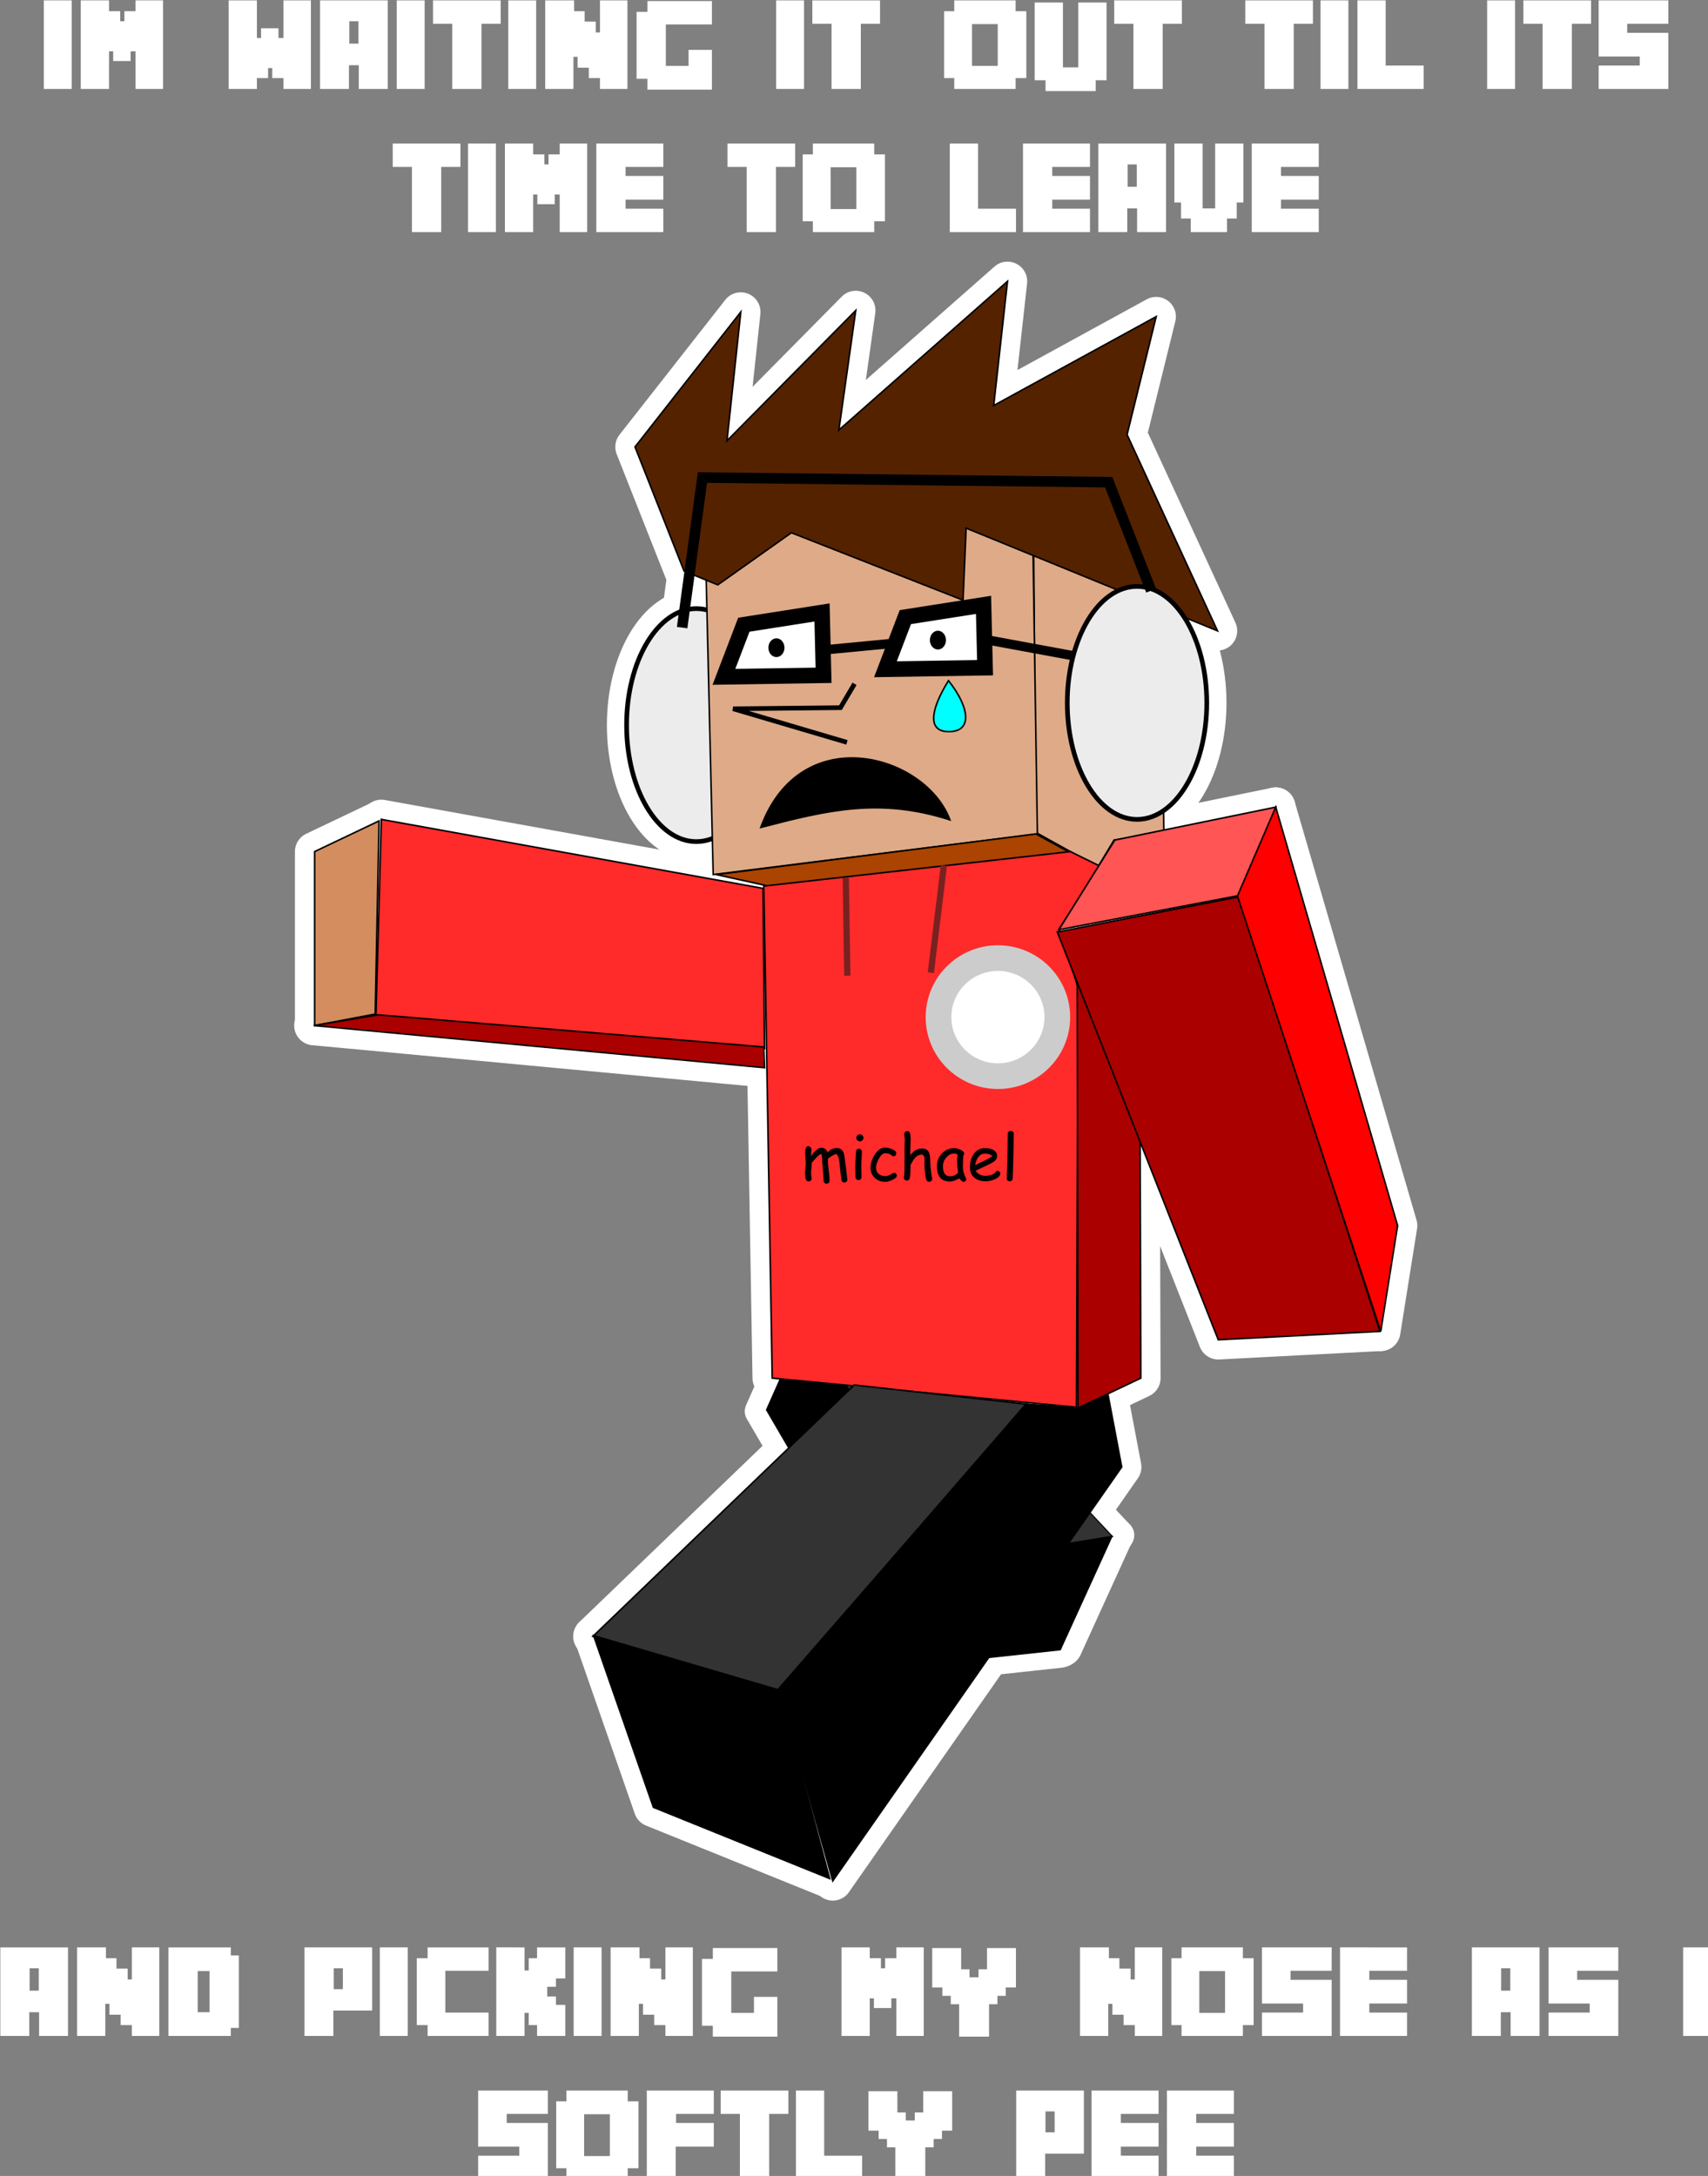 <?xml version="1.0" encoding="UTF-8" standalone="no"?>
<!-- Created with Inkscape (http://www.inkscape.org/) -->

<svg
   width="160.263mm"
   height="204.172mm"
   viewBox="0 0 160.263 204.172"
   version="1.1"
   id="svg5"
   xml:space="preserve"
   inkscape:version="1.2.2 (b0a8486541, 2022-12-01)"
   sodipodi:docname="dark.svg"
   xmlns:inkscape="http://www.inkscape.org/namespaces/inkscape"
   xmlns:sodipodi="http://sodipodi.sourceforge.net/DTD/sodipodi-0.dtd"
   xmlns="http://www.w3.org/2000/svg"
   xmlns:svg="http://www.w3.org/2000/svg"><rect x="0" y="0" width="160.263" height="204.172" fill="#808080" stroke="none"/><sodipodi:namedview
     id="namedview7"
     pagecolor="#ffffff"
     bordercolor="#666666"
     borderopacity="1.0"
     inkscape:showpageshadow="2"
     inkscape:pageopacity="0.0"
     inkscape:pagecheckerboard="0"
     inkscape:deskcolor="#d1d1d1"
     inkscape:document-units="mm"
     showgrid="false"
     inkscape:zoom="0.7180275"
     inkscape:cx="190.10414"
     inkscape:cy="391.34992"
     inkscape:window-width="1920"
     inkscape:window-height="990"
     inkscape:window-x="0"
     inkscape:window-y="0"
     inkscape:window-maximized="1"
     inkscape:current-layer="layer1" /><defs
     id="defs2"><rect
       x="72.421"
       y="771.558"
       width="614.183"
       height="188.015"
       id="rect400" /><rect
       x="61.279"
       y="82.17"
       width="662.927"
       height="227.011"
       id="rect236" /><rect
       x="347.631"
       y="505.69"
       width="150.181"
       height="90.108"
       id="rect9300" /></defs><g
     inkscape:label="Michael w/ a Creeper (Minecrafter font by MadPixel)"
     inkscape:groupmode="layer"
     id="layer1"
     transform="translate(-24.641,-22.704)"><g
       aria-label="IM WAITING IT OUT TIL ITS TIME TO LEAVE"
       transform="matrix(0.265,0,0,0.265,0.891,0)"
       id="text234"
       style="font-size:40px;line-height:1.25;font-family:'Comic Sans MS';-inkscape-font-specification:'Comic Sans MS';white-space:pre;shape-inside:url(#rect236);fill:#ffffff"
       inkscape:label="I'm waiting it out til it's time to leave"><path
         d="m 115.023,85.81 v 31.36 h -9.88 V 85.81 Z"
         style="font-family:Minecrafter;-inkscape-font-specification:Minecrafter;text-align:center;text-anchor:middle;fill:#ffffff"
         id="path2032" /><path
         d="m 128.223,85.81 v 3.84 h 3.96 v 3.56 h 1.48 v -3.56 h 3.96 v -3.84 h 9.72 v 31.36 h -9.72 v -13.32 h -1.76 v 3.44 h -6.16 v -3.44 h -1.48 v 13.32 h -10 V 85.81 Z"
         style="font-family:Minecrafter;-inkscape-font-specification:Minecrafter;text-align:center;text-anchor:middle;fill:#ffffff"
         id="path2034" /><path
         d="m 180.583,85.81 v 13.32 h 1.48 v -3.44 h 6.16 v 3.44 h 1.76 v -13.32 h 9.72 v 31.36 h -9.72 v -3.84 h -3.96 v -3.56 h -1.48 v 3.56 h -3.96 v 3.84 h -10 V 85.81 Z"
         style="font-family:Minecrafter;-inkscape-font-specification:Minecrafter;text-align:center;text-anchor:middle;fill:#ffffff"
         id="path2036" /><path
         d="m 226.903,85.81 v 31.36 h -10.24 v -8.4 h -3.48 v 8.4 h -10.24 V 85.81 Z m -13.6,15.32 h 3.24 v -7.92 h -3.24 z"
         style="font-family:Minecrafter;-inkscape-font-specification:Minecrafter;text-align:center;text-anchor:middle;fill:#ffffff"
         id="path2038" /><path
         d="m 239.983,85.81 v 31.36 h -9.88 V 85.81 Z"
         style="font-family:Minecrafter;-inkscape-font-specification:Minecrafter;text-align:center;text-anchor:middle;fill:#ffffff"
         id="path2040" /><path
         d="m 242.943,94.09 v -8.28 h 23.96 v 8.28 h -6.8 v 23.08 h -10.36 V 94.09 Z"
         style="font-family:Minecrafter;-inkscape-font-specification:Minecrafter;text-align:center;text-anchor:middle;fill:#ffffff"
         id="path2042" /><path
         d="m 279.463,85.81 v 31.36 h -9.88 V 85.81 Z"
         style="font-family:Minecrafter;-inkscape-font-specification:Minecrafter;text-align:center;text-anchor:middle;fill:#ffffff"
         id="path2044" /><path
         d="m 292.903,85.81 v 3.84 h 3.72 v 3.68 h 3.96 v 3.84 h 1.48 v -11.36 h 9.72 v 31.36 h -9.72 v -3.84 h -3.96 v -3.68 h -3.96 v -3.84 h -1.48 v 11.36 h -10 V 85.81 Z"
         style="font-family:Minecrafter;-inkscape-font-specification:Minecrafter;text-align:center;text-anchor:middle;fill:#ffffff"
         id="path2046" /><path
         d="M 315.023,113.57 V 89.89 h 3.84 v -3.84 h 22.84 v 8.28 h -16.32 v 14.68 h 8.04 v -5.68 h 8.28 v 14.08 h -22.84 v -3.84 z"
         style="font-family:Minecrafter;-inkscape-font-specification:Minecrafter;text-align:center;text-anchor:middle;fill:#ffffff"
         id="path2048" /><path
         d="m 374.303,85.81 v 31.36 h -9.88 V 85.81 Z"
         style="font-family:Minecrafter;-inkscape-font-specification:Minecrafter;text-align:center;text-anchor:middle;fill:#ffffff"
         id="path2050" /><path
         d="m 377.263,94.09 v -8.28 h 23.96 v 8.28 h -6.8 v 23.08 h -10.36 V 94.09 Z"
         style="font-family:Minecrafter;-inkscape-font-specification:Minecrafter;text-align:center;text-anchor:middle;fill:#ffffff"
         id="path2052" /><path
         d="M 423.903,113.33 V 89.65 h 3.6 v -3.84 h 21.72 v 3.84 h 3.8 v 23.68 h -3.8 v 3.84 h -21.72 v -3.84 z m 9.88,-4.32 h 9.12 V 94.21 h -9.12 z"
         style="font-family:Minecrafter;-inkscape-font-specification:Minecrafter;text-align:center;text-anchor:middle;fill:#ffffff"
         id="path2054" /><path
         d="M 455.983,114.09 V 86.57 h 10 v 22.96 h 5.44 V 86.57 h 10 v 27.52 h -3.84 v 3.84 h -17.76 v -3.84 z"
         style="font-family:Minecrafter;-inkscape-font-specification:Minecrafter;text-align:center;text-anchor:middle;fill:#ffffff"
         id="path2056" /><path
         d="m 484.143,94.09 v -8.28 h 23.96 v 8.28 h -6.8 v 23.08 h -10.36 V 94.09 Z"
         style="font-family:Minecrafter;-inkscape-font-specification:Minecrafter;text-align:center;text-anchor:middle;fill:#ffffff"
         id="path2058" /><path
         d="m 530.543,94.09 v -8.28 h 23.96 v 8.28 h -6.8 v 23.08 h -10.36 V 94.09 Z"
         style="font-family:Minecrafter;-inkscape-font-specification:Minecrafter;text-align:center;text-anchor:middle;fill:#ffffff"
         id="path2060" /><path
         d="m 567.063,85.81 v 31.36 h -9.88 V 85.81 Z"
         style="font-family:Minecrafter;-inkscape-font-specification:Minecrafter;text-align:center;text-anchor:middle;fill:#ffffff"
         id="path2062" /><path
         d="m 580.263,85.81 v 23.08 h 13.44 v 8.28 h -23.44 V 85.81 Z"
         style="font-family:Minecrafter;-inkscape-font-specification:Minecrafter;text-align:center;text-anchor:middle;fill:#ffffff"
         id="path2064" /><path
         d="m 626.063,85.81 v 31.36 h -9.88 V 85.81 Z"
         style="font-family:Minecrafter;-inkscape-font-specification:Minecrafter;text-align:center;text-anchor:middle;fill:#ffffff"
         id="path2066" /><path
         d="m 629.023,94.09 v -8.28 h 23.96 v 8.28 h -6.8 v 23.08 h -10.36 V 94.09 Z"
         style="font-family:Minecrafter;-inkscape-font-specification:Minecrafter;text-align:center;text-anchor:middle;fill:#ffffff"
         id="path2068" /><path
         d="m 670.223,108.89 v -3.2 h -14.56 V 85.81 h 24.68 v 8.28 h -14.56 v 3.2 h 14.56 v 19.88 h -24.68 v -8.28 z"
         style="font-family:Minecrafter;-inkscape-font-specification:Minecrafter;text-align:center;text-anchor:middle;fill:#ffffff"
         id="path2070" /><path
         d="m 228.683,144.774 v -8.28 h 23.96 v 8.28 h -6.8 v 23.08 h -10.36 v -23.08 z"
         style="font-family:Minecrafter;-inkscape-font-specification:Minecrafter;text-align:center;text-anchor:middle;fill:#ffffff"
         id="path2072" /><path
         d="m 265.203,136.494 v 31.36 h -9.88 v -31.36 z"
         style="font-family:Minecrafter;-inkscape-font-specification:Minecrafter;text-align:center;text-anchor:middle;fill:#ffffff"
         id="path2074" /><path
         d="m 278.403,136.494 v 3.84 h 3.96 v 3.56 h 1.48 v -3.56 h 3.96 v -3.84 h 9.72 v 31.36 h -9.72 v -13.32 h -1.76 v 3.44 h -6.16 v -3.44 h -1.48 v 13.32 h -10 v -31.36 z"
         style="font-family:Minecrafter;-inkscape-font-specification:Minecrafter;text-align:center;text-anchor:middle;fill:#ffffff"
         id="path2076" /><path
         d="m 324.483,136.494 v 8.28 h -13.36 v 3.2 h 13.36 v 8.4 h -13.36 v 3.2 h 13.36 v 8.28 h -23.72 v -31.36 z"
         style="font-family:Minecrafter;-inkscape-font-specification:Minecrafter;text-align:center;text-anchor:middle;fill:#ffffff"
         id="path2078" /><path
         d="m 347.203,144.774 v -8.28 h 23.96 v 8.28 h -6.8 v 23.08 h -10.36 v -23.08 z"
         style="font-family:Minecrafter;-inkscape-font-specification:Minecrafter;text-align:center;text-anchor:middle;fill:#ffffff"
         id="path2080" /><path
         d="m 373.843,164.014 v -23.68 h 3.6 v -3.84 h 21.72 v 3.84 h 3.8 v 23.68 h -3.8 v 3.84 h -21.72 v -3.84 z m 9.88,-4.32 h 9.12 v -14.8 h -9.12 z"
         style="font-family:Minecrafter;-inkscape-font-specification:Minecrafter;text-align:center;text-anchor:middle;fill:#ffffff"
         id="path2082" /><path
         d="m 435.923,136.494 v 23.08 h 13.44 v 8.28 h -23.44 v -31.36 z"
         style="font-family:Minecrafter;-inkscape-font-specification:Minecrafter;text-align:center;text-anchor:middle;fill:#ffffff"
         id="path2084" /><path
         d="m 475.563,136.494 v 8.28 h -13.36 v 3.2 h 13.36 v 8.4 h -13.36 v 3.2 h 13.36 v 8.28 h -23.72 v -31.36 z"
         style="font-family:Minecrafter;-inkscape-font-specification:Minecrafter;text-align:center;text-anchor:middle;fill:#ffffff"
         id="path2086" /><path
         d="m 502.483,136.494 v 31.36 h -10.24 v -8.4 h -3.48 v 8.4 h -10.24 v -31.36 z m -13.6,15.32 h 3.24 v -7.92 h -3.24 z"
         style="font-family:Minecrafter;-inkscape-font-specification:Minecrafter;text-align:center;text-anchor:middle;fill:#ffffff"
         id="path2088" /><path
         d="m 507.803,163.054 v -5.68 h -2.36 v -20.88 h 10 v 22.96 h 4.44 v -22.96 h 10 v 20.88 h -2.36 v 5.68 h -3.44 v 4.8 h -12.84 v -4.8 z"
         style="font-family:Minecrafter;-inkscape-font-specification:Minecrafter;text-align:center;text-anchor:middle;fill:#ffffff"
         id="path2090" /><path
         d="m 556.563,136.494 v 8.28 h -13.36 v 3.2 h 13.36 v 8.4 h -13.36 v 3.2 h 13.36 v 8.28 h -23.72 v -31.36 z"
         style="font-family:Minecrafter;-inkscape-font-specification:Minecrafter;text-align:center;text-anchor:middle;fill:#ffffff"
         id="path2092" /></g><g
       aria-label="AND PICKING MY NOSE AS I SOFTLY PEE"
       transform="matrix(0.265,0,0,0.265,4.392,0)"
       id="text398"
       style="font-size:40px;line-height:1.25;font-family:'Comic Sans MS';-inkscape-font-specification:'Comic Sans MS';white-space:pre;shape-inside:url(#rect400);fill:#ffffff"
       inkscape:label="And picking my nose as I softly pee"><path
         d="m 100.492,775.199 v 31.36 H 90.252 v -8.4 h -3.48 v 8.4 h -10.24 v -31.36 z m -13.6,15.32 h 3.24 v -7.92 h -3.24 z"
         style="font-family:Minecrafter;-inkscape-font-specification:Minecrafter;text-align:center;text-anchor:middle;fill:#ffffff"
         id="path1975" /><path
         d="m 113.932,775.199 v 3.84 h 3.72 v 3.68 h 3.96 v 3.84 h 1.48 v -11.36 h 9.72 v 31.36 h -9.72 v -3.84 h -3.96 v -3.68 h -3.96 v -3.84 h -1.48 v 11.36 h -10 v -31.36 z"
         style="font-family:Minecrafter;-inkscape-font-specification:Minecrafter;text-align:center;text-anchor:middle;fill:#ffffff"
         id="path1977" /><path
         d="m 158.132,775.199 v 2.84 h 2.84 v 25.68 h -2.84 v 2.84 h -22.08 v -31.36 z m -11.72,22.96 h 4.2 v -14.56 h -4.2 z"
         style="font-family:Minecrafter;-inkscape-font-specification:Minecrafter;text-align:center;text-anchor:middle;fill:#ffffff"
         id="path1979" /><path
         d="m 208.172,775.199 v 22.36 h -13.72 v 9 h -10.24 v -31.36 z m -13.6,14.8 h 3.24 v -7.4 h -3.24 z"
         style="font-family:Minecrafter;-inkscape-font-specification:Minecrafter;text-align:center;text-anchor:middle;fill:#ffffff"
         id="path1981" /><path
         d="m 220.772,775.199 v 31.36 h -9.88 v -31.36 z"
         style="font-family:Minecrafter;-inkscape-font-specification:Minecrafter;text-align:center;text-anchor:middle;fill:#ffffff"
         id="path1983" /><path
         d="m 223.972,802.719 v -23.68 h 3.84 v -3.84 h 21.6 v 8.28 h -15.32 v 14.8 h 15.32 v 8.28 h -21.6 v -3.84 z"
         style="font-family:Minecrafter;-inkscape-font-specification:Minecrafter;text-align:center;text-anchor:middle;fill:#ffffff"
         id="path1985" /><path
         d="m 262.132,775.199 v 8.16 h 1.48 v -4.32 h 2.96 v -3.84 h 10 v 11 h -3.32 v 2.96 h -3.08 v 3.44 h 3.08 v 2.96 h 3.32 v 11 h -10 v -3.84 h -2.96 v -4.32 h -1.48 v 8.16 h -10 v -31.36 z"
         style="font-family:Minecrafter;-inkscape-font-specification:Minecrafter;text-align:center;text-anchor:middle;fill:#ffffff"
         id="path1987" /><path
         d="m 289.412,775.199 v 31.36 h -9.88 v -31.36 z"
         style="font-family:Minecrafter;-inkscape-font-specification:Minecrafter;text-align:center;text-anchor:middle;fill:#ffffff"
         id="path1989" /><path
         d="m 302.852,775.199 v 3.84 h 3.72 v 3.68 h 3.96 v 3.84 h 1.48 v -11.36 h 9.72 v 31.36 h -9.72 v -3.84 h -3.96 v -3.68 h -3.96 v -3.84 h -1.48 v 11.36 h -10 v -31.36 z"
         style="font-family:Minecrafter;-inkscape-font-specification:Minecrafter;text-align:center;text-anchor:middle;fill:#ffffff"
         id="path1991" /><path
         d="m 324.972,802.959 v -23.68 h 3.84 v -3.84 h 22.84 v 8.28 h -16.32 v 14.68 h 8.04 v -5.68 h 8.28 v 14.08 h -22.84 v -3.84 z"
         style="font-family:Minecrafter;-inkscape-font-specification:Minecrafter;text-align:center;text-anchor:middle;fill:#ffffff"
         id="path1993" /><path
         d="m 384.372,775.199 v 3.84 h 3.96 v 3.56 h 1.48 v -3.56 h 3.96 v -3.84 h 9.72 v 31.36 h -9.72 v -13.32 h -1.76 v 3.44 h -6.16 v -3.44 h -1.48 v 13.32 h -10 v -31.36 z"
         style="font-family:Minecrafter;-inkscape-font-specification:Minecrafter;text-align:center;text-anchor:middle;fill:#ffffff"
         id="path1995" /><path
         d="m 413.052,795.319 v -2.96 h -2.96 v -2.96 h -3.6 v -13.96 h 10.24 v 7.52 h 2.96 v 2.84 h 3.2 v -2.84 h 3 v -7.52 h 10.24 v 13.96 h -3.6 v 2.96 h -2.96 v 2.96 h -2.96 v 11.48 h -10.6 v -11.48 z"
         style="font-family:Minecrafter;-inkscape-font-specification:Minecrafter;text-align:center;text-anchor:middle;fill:#ffffff"
         id="path1997" /><path
         d="m 469.052,775.199 v 3.84 h 3.72 v 3.68 h 3.96 v 3.84 h 1.48 v -11.36 h 9.72 v 31.36 h -9.72 v -3.84 h -3.96 v -3.68 h -3.96 v -3.84 h -1.48 v 11.36 h -10 v -31.36 z"
         style="font-family:Minecrafter;-inkscape-font-specification:Minecrafter;text-align:center;text-anchor:middle;fill:#ffffff"
         id="path1999" /><path
         d="m 491.172,802.719 v -23.68 h 3.6 v -3.84 h 21.72 v 3.84 h 3.8 v 23.68 h -3.8 v 3.84 h -21.72 v -3.84 z m 9.88,-4.32 h 9.12 v -14.8 h -9.12 z"
         style="font-family:Minecrafter;-inkscape-font-specification:Minecrafter;text-align:center;text-anchor:middle;fill:#ffffff"
         id="path2001" /><path
         d="m 537.812,798.279 v -3.2 h -14.56 v -19.88 h 24.68 v 8.28 h -14.56 v 3.2 h 14.56 v 19.88 h -24.68 v -8.28 z"
         style="font-family:Minecrafter;-inkscape-font-specification:Minecrafter;text-align:center;text-anchor:middle;fill:#ffffff"
         id="path2003" /><path
         d="m 574.612,775.199 v 8.28 h -13.36 v 3.2 h 13.36 v 8.4 h -13.36 v 3.2 h 13.36 v 8.28 h -23.72 v -31.36 z"
         style="font-family:Minecrafter;-inkscape-font-specification:Minecrafter;text-align:center;text-anchor:middle;fill:#ffffff"
         id="path2005" /><path
         d="m 621.532,775.199 v 31.36 h -10.24 v -8.4 h -3.48 v 8.4 h -10.24 v -31.36 z m -13.6,15.32 h 3.24 v -7.92 h -3.24 z"
         style="font-family:Minecrafter;-inkscape-font-specification:Minecrafter;text-align:center;text-anchor:middle;fill:#ffffff"
         id="path2007" /><path
         d="m 639.292,798.279 v -3.2 h -14.56 v -19.88 h 24.68 v 8.28 h -14.56 v 3.2 h 14.56 v 19.88 h -24.68 v -8.28 z"
         style="font-family:Minecrafter;-inkscape-font-specification:Minecrafter;text-align:center;text-anchor:middle;fill:#ffffff"
         id="path2009" /><path
         d="m 682.252,775.199 v 31.36 h -9.88 v -31.36 z"
         style="font-family:Minecrafter;-inkscape-font-specification:Minecrafter;text-align:center;text-anchor:middle;fill:#ffffff"
         id="path2011" /><path
         d="m 260.272,848.963 v -3.2 h -14.56 v -19.88 h 24.68 v 8.28 h -14.56 v 3.2 h 14.56 v 19.88 h -24.68 v -8.28 z"
         style="font-family:Minecrafter;-inkscape-font-specification:Minecrafter;text-align:center;text-anchor:middle;fill:#ffffff"
         id="path2013" /><path
         d="m 273.352,853.403 v -23.68 h 3.6 v -3.84 h 21.72 v 3.84 h 3.8 v 23.68 h -3.8 v 3.84 h -21.72 v -3.84 z m 9.88,-4.32 h 9.12 v -14.8 h -9.12 z"
         style="font-family:Minecrafter;-inkscape-font-specification:Minecrafter;text-align:center;text-anchor:middle;fill:#ffffff"
         id="path2015" /><path
         d="m 329.152,825.883 v 8.28 h -13.36 v 3.2 h 13.36 v 8.4 h -13.48 v 11.48 h -10.24 v -31.36 z"
         style="font-family:Minecrafter;-inkscape-font-specification:Minecrafter;text-align:center;text-anchor:middle;fill:#ffffff"
         id="path2017" /><path
         d="m 331.592,834.163 v -8.28 h 23.96 v 8.28 h -6.8 v 23.08 h -10.36 v -23.08 z"
         style="font-family:Minecrafter;-inkscape-font-specification:Minecrafter;text-align:center;text-anchor:middle;fill:#ffffff"
         id="path2019" /><path
         d="m 368.232,825.883 v 23.08 h 13.44 v 8.28 h -23.44 v -31.36 z"
         style="font-family:Minecrafter;-inkscape-font-specification:Minecrafter;text-align:center;text-anchor:middle;fill:#ffffff"
         id="path2021" /><path
         d="m 390.472,846.003 v -2.96 h -2.96 v -2.96 h -3.6 v -13.96 h 10.24 v 7.52 h 2.96 v 2.84 h 3.2 v -2.84 h 3 v -7.52 h 10.24 v 13.96 h -3.6 v 2.96 h -2.96 v 2.96 h -2.96 v 11.48 h -10.6 v -11.48 z"
         style="font-family:Minecrafter;-inkscape-font-specification:Minecrafter;text-align:center;text-anchor:middle;fill:#ffffff"
         id="path2023" /><path
         d="m 460.192,825.883 v 22.36 h -13.72 v 9 h -10.24 v -31.36 z m -13.6,14.8 h 3.24 v -7.4 h -3.24 z"
         style="font-family:Minecrafter;-inkscape-font-specification:Minecrafter;text-align:center;text-anchor:middle;fill:#ffffff"
         id="path2025" /><path
         d="m 486.632,825.883 v 8.28 h -13.36 v 3.2 h 13.36 v 8.4 h -13.36 v 3.2 h 13.36 v 8.28 h -23.72 v -31.36 z"
         style="font-family:Minecrafter;-inkscape-font-specification:Minecrafter;text-align:center;text-anchor:middle;fill:#ffffff"
         id="path2027" /><path
         d="m 513.312,825.883 v 8.28 h -13.36 v 3.2 h 13.36 v 8.4 h -13.36 v 3.2 h 13.36 v 8.28 h -23.72 v -31.36 z"
         style="font-family:Minecrafter;-inkscape-font-specification:Minecrafter;text-align:center;text-anchor:middle;fill:#ffffff"
         id="path2029" /></g><g
       id="layer4"
       inkscape:label="Outline"
       transform="matrix(0.552,0,0,0.552,48.987,54.425)"
       style="stroke:#ffffff;stroke-width:6.699;stroke-linejoin:round;stroke-dasharray:none;stroke-opacity:1"><g
         id="g5881"
         inkscape:label="Right Arm"
         style="stroke:#ffffff;stroke-width:6.699;stroke-linejoin:round;stroke-dasharray:none;stroke-opacity:1"><path
           style="fill:#ff2a2a;stroke:#ffffff;stroke-width:6.699;stroke-linecap:butt;stroke-linejoin:round;stroke-dasharray:none;stroke-opacity:1"
           d="m 85.594,93.541 0.261,27.228 -66.052,-5.602 0.912,-33.352 z"
           id="path5832" /><path
           style="fill:#d38d5f;stroke:#ffffff;stroke-width:6.699;stroke-linecap:butt;stroke-linejoin:round;stroke-dasharray:none;stroke-opacity:1"
           d="M 20.324,82.076 9.38,87.287 V 116.861 l 10.292,-1.954 z"
           id="path5834" /><path
           style="fill:#aa0000;stroke:#ffffff;stroke-width:6.699;stroke-linecap:butt;stroke-linejoin:round;stroke-dasharray:none;stroke-opacity:1"
           d="m 9.25,116.861 76.604,7.165 -0.13,-3.518 -65.531,-5.472 z"
           id="path5836" /></g><g
         id="g5876"
         inkscape:label="Head"
         style="stroke:#ffffff;stroke-width:6.699;stroke-linejoin:round;stroke-dasharray:none;stroke-opacity:1"><ellipse
           style="fill:#ececec;stroke:#ffffff;stroke-width:6.699;stroke-linecap:round;stroke-linejoin:round;stroke-dasharray:none;stroke-opacity:1;paint-order:markers stroke fill"
           id="path6810-3"
           cx="74.259"
           cy="65.791"
           rx="11.855"
           ry="19.802" /><path
           style="fill:#deaa87;stroke:#ffffff;stroke-width:6.699;stroke-linecap:butt;stroke-linejoin:round;stroke-dasharray:none;stroke-opacity:1"
           d="m 131.452,16.676 0.521,67.355 10.553,5.863 2.736,-4.56 8.468,-1.433 -0.521,-44.946 z"
           id="path5838" /><path
           style="fill:#deaa87;stroke:#ffffff;stroke-width:6.699;stroke-linecap:butt;stroke-linejoin:round;stroke-dasharray:none;stroke-opacity:1"
           d="M 131.192,16.806 75.692,30.746 77.126,91.196 132.234,84.291 Z"
           id="path5840"
           inkscape:label="path5840" /><path
           style="display:inline;fill:#aa4400;stroke:#ffffff;stroke-width:6.699;stroke-linecap:butt;stroke-linejoin:round;stroke-dasharray:none;stroke-opacity:1"
           d="m 77.647,91.196 8.859,1.954 51.2,-5.732 -5.732,-3.127 z"
           id="path5842" /><path
           style="fill:#552200;stroke:#ffffff;stroke-width:6.699;stroke-linecap:butt;stroke-linejoin:round;stroke-dasharray:none;stroke-opacity:1"
           d="M 72.175,39.605 63.837,18.5 81.816,-4.43 79.471,17.457 101.358,-4.69 98.491,15.634 127.153,-9.641 124.808,11.465 152.427,-3.648 147.476,16.415 162.85,49.767 120.118,32.309 119.597,44.556 90.414,33.091 77.907,41.95 Z"
           id="path5949"
           inkscape:label="Hair" /><g
           id="g5962"
           inkscape:label="Glass"
           style="stroke:#ffffff;stroke-width:6.699;stroke-linejoin:round;stroke-dasharray:none;stroke-opacity:1"><path
             style="fill:#ffffff;stroke:#ffffff;stroke-width:6.699;stroke-linecap:butt;stroke-linejoin:round;stroke-dasharray:none;stroke-opacity:1"
             d="m 82.337,48.725 13.289,-2.084 0.261,10.683 -16.936,0.261 z"
             id="path5952" /><ellipse
             style="fill:#000000;stroke:#ffffff;stroke-width:6.699;stroke-linecap:round;stroke-linejoin:round;stroke-dasharray:none;stroke-opacity:1;paint-order:markers stroke fill"
             id="path5956"
             cx="87.874"
             cy="52.633"
             rx="1.368"
             ry="1.596" /></g><g
           id="g5968"
           inkscape:label="Glass 2"
           transform="translate(27.452,-1.29)"
           style="stroke:#ffffff;stroke-width:6.699;stroke-linejoin:round;stroke-dasharray:none;stroke-opacity:1"><path
             style="fill:#ffffff;stroke:#ffffff;stroke-width:6.699;stroke-linecap:butt;stroke-linejoin:round;stroke-dasharray:none;stroke-opacity:1"
             d="m 82.337,48.725 13.289,-2.084 0.261,10.683 -16.936,0.261 z"
             id="path5964" /><ellipse
             style="fill:#000000;stroke:#ffffff;stroke-width:6.699;stroke-linecap:round;stroke-linejoin:round;stroke-dasharray:none;stroke-opacity:1;paint-order:markers stroke fill"
             id="ellipse5966"
             cx="87.874"
             cy="52.633"
             rx="1.368"
             ry="1.596" /></g><path
           style="fill:none;stroke:#ffffff;stroke-width:6.699;stroke-linecap:butt;stroke-linejoin:round;stroke-dasharray:none;stroke-opacity:1"
           d="m 95.438,53.062 13.45,-1.29"
           id="path5970" /><path
           style="fill:none;stroke:#ffffff;stroke-width:6.699;stroke-linecap:butt;stroke-linejoin:round;stroke-dasharray:none;stroke-opacity:1"
           d="m 123.259,51.22 23.952,4.422 -0.553,6.817"
           id="path5972" /><path
           style="fill:none;stroke:#ffffff;stroke-width:6.699;stroke-linecap:butt;stroke-linejoin:round;stroke-dasharray:none;stroke-opacity:1"
           d="m 101.15,58.774 -2.395,4.053 -18.24,0.184 19.346,5.712"
           id="path6700" /><path
           style="fill:#000000;stroke:#ffffff;stroke-width:6.699;stroke-linecap:butt;stroke-linejoin:round;stroke-dasharray:none;stroke-opacity:1"
           d="M 85.212,83.186 C 92.006,64.731 113.202,70.772 117.363,81.896 105.49,78.095 96.756,80.181 85.212,83.186 Z"
           id="path6704"
           sodipodi:nodetypes="ccc" /><ellipse
           style="fill:#ececec;stroke:#ffffff;stroke-width:6.699;stroke-linecap:round;stroke-linejoin:round;stroke-dasharray:none;stroke-opacity:1;paint-order:markers stroke fill"
           id="path6810"
           cx="149.17"
           cy="62.013"
           rx="11.855"
           ry="19.802" /><path
           style="color:#000000;fill:#e6e6e6;stroke:#ffffff;stroke-width:6.699;stroke-linejoin:round;stroke-dasharray:none;stroke-opacity:1;paint-order:stroke fill markers"
           d="m 74.955,23.311 -3.434,25.361 0.787,0.105 3.34,-24.666 68.43,0.775 6.938,17.729 0.738,-0.289 -7.133,-18.227 z"
           id="path6812" /><path
           style="fill:#00ffff;stroke:#ffffff;stroke-width:6.699;stroke-linecap:butt;stroke-linejoin:round;stroke-dasharray:none;stroke-opacity:1"
           d="m 117.121,58.235 c -2.748,4.419 -3.862,8.539 -0.13,8.664 4.221,0.14 3.853,-3.982 0.13,-8.664 z"
           id="path9194"
           sodipodi:nodetypes="csc" /></g><g
         id="g5894"
         inkscape:label="Right Leg (bad)"
         transform="matrix(-0.694,-0.053,-0.123,0.583,211.494,78.075)"
         style="display:inline;stroke:#ffffff;stroke-width:10.448;stroke-linejoin:round;stroke-dasharray:none;stroke-opacity:1"><path
           style="fill:#333333;stroke:#ffffff;stroke-width:10.448;stroke-linecap:butt;stroke-linejoin:round;stroke-dasharray:none;stroke-opacity:1"
           d="m 101.097,177.962 -44.425,42.732 31.397,9.12 42.341,-48.594 z"
           id="path5888" /><path
           style="fill:#000000;stroke:#ffffff;stroke-width:10.448;stroke-linecap:butt;stroke-linejoin:round;stroke-dasharray:none;stroke-opacity:1"
           d="m 56.802,220.563 6.717,33.788 33.409,7.511 -8.598,-32.049 z"
           id="path5890"
           sodipodi:nodetypes="ccccc" /><path
           style="fill:#000000;stroke:#ffffff;stroke-width:10.448;stroke-linecap:butt;stroke-linejoin:round;stroke-dasharray:none;stroke-opacity:1"
           d="m 88.33,229.683 9.12,32.57 49.115,-70.351 -2.345,-12.377 -4.56,2.345 -9.38,-0.651 z"
           id="path5892" /></g><g
         id="g5871"
         inkscape:label="Body"
         style="display:inline;stroke:#ffffff;stroke-width:6.699;stroke-linejoin:round;stroke-dasharray:none;stroke-opacity:1"><path
           style="fill:#ff2a2a;stroke:#ffffff;stroke-width:6.699;stroke-linecap:butt;stroke-linejoin:round;stroke-dasharray:none;stroke-opacity:1"
           d="m 85.724,93.15 1.433,83.639 51.721,4.951 0.256,-71.407 -3.194,-9.902 6.924,-10.669 -5.028,-2.474 z"
           id="path5844"
           sodipodi:nodetypes="cccccccc" /><path
           style="fill:#aa0000;stroke:#ffffff;stroke-width:6.699;stroke-linecap:butt;stroke-linejoin:round;stroke-dasharray:none;stroke-opacity:1"
           d="m 139.008,109.435 10.683,26.968 0.13,40.387 -10.683,5.081 z"
           id="path5846"
           inkscape:label="path5846" /><ellipse
           style="fill:#ffffff;stroke:#ffffff;stroke-width:6.699;stroke-linecap:round;stroke-linejoin:round;stroke-dasharray:none;stroke-opacity:1;paint-order:stroke fill markers"
           id="path7010"
           cx="125.524"
           cy="115.428"
           rx="10.097"
           ry="10.032" /><path
           style="fill:#782121;stroke:#ffffff;stroke-width:6.699;stroke-linecap:butt;stroke-linejoin:round;stroke-dasharray:none;stroke-opacity:1"
           d="m 99.664,91.717 0.261,16.676"
           id="path7012" /><path
           style="fill:#782121;stroke:#ffffff;stroke-width:6.699;stroke-linecap:butt;stroke-linejoin:round;stroke-dasharray:none;stroke-opacity:1"
           d="m 116.34,89.632 -2.215,18.239"
           id="path7014" /><g
           aria-label="michael"
           id="text9298"
           style="font-size:40px;line-height:1.25;font-family:'Comic Sans MS';-inkscape-font-specification:'Comic Sans MS';white-space:pre;shape-inside:url(#rect9300);stroke:#ffffff;stroke-width:25.319;stroke-linejoin:round;stroke-dasharray:none;stroke-opacity:1"
           inkscape:label="michael text"
           transform="scale(0.265)"><path
             d="m 375.15,541.626 q -1.602,0 -1.875,-1.699 -0.352,-2.148 -0.703,-6.055 l -0.664,-6.055 q -0.195,-1.348 -0.664,-2.637 -0.664,-1.758 -1.445,-1.758 -0.723,0 -2.695,1.23 -1.875,1.133 -2.461,1.816 -0.019,1.836 0.098,3.672 l 0.586,5.215 q 0.371,3.086 0.371,5.098 0,0.859 -0.547,1.406 -0.527,0.566 -1.367,0.566 -0.84,0 -1.387,-0.566 -0.527,-0.547 -0.527,-1.406 0,-2.363 -0.488,-6.973 -0.469,-4.629 -0.469,-6.992 0,-2.07 -0.586,-3.223 -1.367,0.625 -2.773,2.031 l -2.305,2.578 q -0.312,0.469 -0.996,1.23 0,1.172 -0.215,3.457 -0.215,2.285 -0.215,3.379 0,0.586 0.176,1.641 0.195,1.055 0.195,1.523 0,0.801 -0.605,1.348 -0.586,0.547 -1.387,0.547 -2.207,0 -2.207,-5.02 0,-1.172 0.215,-3.496 0.215,-2.324 0.215,-3.496 0,-1.035 -0.195,-3.105 -0.176,-2.07 -0.176,-3.125 0,-4.434 1.992,-4.434 0.762,0 1.387,0.664 0.645,0.664 0.645,1.445 0,0.371 -0.098,1.152 -0.098,0.781 -0.098,1.191 l 0.039,2.051 q 1.016,-2.09 2.988,-3.77 1.973,-1.699 3.359,-1.699 3.066,0 4.219,3.047 1.074,-1.426 2.559,-2.129 1.484,-0.723 3.398,-0.723 3.262,0 4.453,3.516 0.234,0.703 0.801,5.488 0.547,3.359 1.406,11.191 0.059,0.781 -0.527,1.328 -0.586,0.547 -1.426,0.547 z"
             id="path9304"
             style="stroke:#ffffff;stroke-width:25.319;stroke-linejoin:round;stroke-dasharray:none;stroke-opacity:1" /><path
             d="m 385.15,515.278 q -0.938,0 -1.621,-0.664 -0.684,-0.664 -0.684,-1.602 0,-0.938 0.684,-1.602 0.684,-0.664 1.621,-0.664 0.938,0 1.602,0.664 0.684,0.664 0.684,1.602 0,0.938 -0.684,1.602 -0.664,0.664 -1.602,0.664 z m 0.879,15.859 q 0,1.172 0.059,3.516 0.078,2.324 0.078,3.496 0,0.859 -0.527,1.406 -0.527,0.547 -1.387,0.547 -0.84,0 -1.387,-0.547 -0.527,-0.547 -0.527,-1.406 0,-1.172 -0.078,-3.496 -0.059,-2.344 -0.059,-3.516 0,-1.836 0.195,-4.57 0.195,-2.754 0.195,-4.59 0,-0.879 0.527,-1.426 0.547,-0.547 1.387,-0.547 0.84,0 1.367,0.547 0.547,0.547 0.547,1.426 0,1.836 -0.195,4.59 -0.195,2.734 -0.195,4.57 z"
             id="path9306"
             style="stroke:#ffffff;stroke-width:25.319;stroke-linejoin:round;stroke-dasharray:none;stroke-opacity:1" /><path
             d="m 401.459,541.235 q -4.004,0 -6.68,-2.422 -2.812,-2.539 -2.812,-6.699 0,-3.965 2.637,-8.184 2.93,-4.688 6.602,-4.688 1.914,0 4.277,0.898 2.988,1.152 2.988,2.812 0,0.742 -0.488,1.328 -0.488,0.566 -1.211,0.566 -0.566,0 -0.996,-0.332 -0.41,-0.352 -0.801,-0.684 -1.152,-0.918 -3.77,-0.918 -1.992,0 -3.945,3.555 -1.777,3.262 -1.777,5.645 0,2.578 1.758,4.062 1.641,1.387 4.219,1.387 1.172,0 2.5,-0.625 l 2.266,-1.211 q 0.586,-0.312 0.84,-0.312 0.723,0 1.25,0.586 0.527,0.566 0.527,1.309 0,1.426 -3.008,2.754 -2.637,1.172 -4.375,1.172 z"
             id="path9308"
             style="stroke:#ffffff;stroke-width:25.319;stroke-linejoin:round;stroke-dasharray:none;stroke-opacity:1" /><path
             d="m 429.525,541.216 q -1.387,0 -1.816,-1.484 -0.449,-1.602 -0.82,-4.551 -0.352,-2.832 -0.352,-4.648 0,-0.508 0.039,-1.543 0.059,-1.035 0.059,-1.543 0,-3.672 -1.836,-3.672 -2.48,0 -4.434,2.246 -0.996,1.152 -2.734,4.395 0,7.441 -0.625,8.809 -0.547,1.211 -1.699,1.211 -0.801,0 -1.406,-0.547 -0.605,-0.547 -0.605,-1.328 0,-0.273 0.176,-0.859 0.156,-0.488 0.215,-2.852 l 0.059,-2.891 0.059,-14.355 q 0.137,-2.422 0.137,-3.262 0,-0.996 -0.195,-1.875 -0.176,-0.898 -0.176,-1.855 0,-0.82 0.566,-1.348 0.566,-0.547 1.387,-0.547 1.602,0 1.875,1.719 0.312,1.895 0.312,3.418 0,2.051 -0.137,4.277 -0.117,2.129 -0.098,4.277 l 0.019,1.719 q 1.602,-2.148 3.418,-3.203 1.836,-1.074 3.887,-1.074 3.242,0 4.453,2.109 0.859,1.484 0.977,5 l 0.156,3.73 0.391,4.062 q 0.273,2.285 0.664,4.023 0.078,0.332 0.078,0.566 0,0.801 -0.586,1.328 -0.586,0.547 -1.406,0.547 z"
             id="path9310"
             style="stroke:#ffffff;stroke-width:25.319;stroke-linejoin:round;stroke-dasharray:none;stroke-opacity:1" /><path
             d="m 451.537,541.294 q -0.371,0 -1.348,-0.859 -0.879,-0.801 -1.309,-1.426 -1.875,1.016 -3.301,1.523 -1.426,0.527 -2.383,0.527 -4.57,0 -6.66,-2.578 -1.973,-2.422 -1.973,-7.422 0,-4.727 3.242,-8.086 3.262,-3.359 7.773,-3.359 1.699,0 3.809,0.879 2.656,1.094 2.656,2.637 0,0.527 -0.391,0.938 -0.195,0.742 -0.312,2.441 -0.098,1.699 -0.117,4.355 -0.019,2.422 0.332,3.828 0.195,0.859 1.23,3.438 0.137,0.352 0.449,1.035 l 0.117,0.332 q 0,0.781 -0.547,1.289 -0.547,0.508 -1.27,0.508 z m -4.062,-13.574 q 0,-0.84 0.098,-1.816 0.117,-0.996 0.332,-2.109 -0.723,-0.371 -1.25,-0.547 -0.508,-0.176 -0.82,-0.176 -3.027,0 -5.234,2.48 -2.188,2.461 -2.188,5.684 0,3.203 1.133,4.805 1.133,1.602 3.398,1.602 1.875,0 3.184,-0.684 0.703,-0.371 1.973,-1.484 -0.625,-5.176 -0.625,-7.754 z"
             id="path9312"
             style="stroke:#ffffff;stroke-width:25.319;stroke-linejoin:round;stroke-dasharray:none;stroke-opacity:1" /><path
             d="m 465.873,540.903 q -4.414,0 -7.148,-2.207 -2.988,-2.441 -2.988,-6.836 0,-5.078 2.461,-8.516 2.676,-3.75 7.148,-3.75 3.242,0 5.293,1.094 2.52,1.348 2.52,4.141 0,1.953 -2.207,3.555 -0.977,0.703 -4.141,2.188 l -7.461,3.535 q 1.094,1.621 2.715,2.441 1.641,0.82 3.809,0.82 1.348,0 3.164,-0.508 2.305,-0.645 2.969,-1.68 0.664,-1.055 1.426,-1.055 0.684,0 1.211,0.527 0.547,0.508 0.547,1.191 0,2.168 -3.496,3.73 -2.988,1.328 -5.82,1.328 z m -0.527,-17.793 q -2.383,0 -3.965,1.855 -1.582,1.836 -2.363,5.547 l 5.996,-2.852 q 3.535,-1.719 5.039,-2.988 -1.68,-1.562 -4.707,-1.562 z"
             id="path9314"
             style="stroke:#ffffff;stroke-width:25.319;stroke-linejoin:round;stroke-dasharray:none;stroke-opacity:1" /><path
             d="m 483.627,524.653 -0.293,9.707 q 0,1.543 -0.156,4.531 -0.195,1.953 -1.914,1.953 -1.914,0 -1.914,-1.992 0,-2.363 0.215,-7.09 0.215,-4.746 0.215,-7.109 0,-3.086 0.098,-7.051 0.098,-3.984 0.098,-7.07 0,-1.953 1.914,-1.953 1.934,0 1.934,1.953 0,3.086 -0.098,7.07 -0.098,3.965 -0.098,7.051 z"
             id="path9316"
             style="stroke:#ffffff;stroke-width:25.319;stroke-linejoin:round;stroke-dasharray:none;stroke-opacity:1" /></g></g><g
         id="g5886"
         inkscape:label="Left Arm"
         style="display:inline;stroke:#ffffff;stroke-width:6.699;stroke-linejoin:round;stroke-dasharray:none;stroke-opacity:1"><path
           style="fill:#ff5555;stroke:#ffffff;stroke-width:6.699;stroke-linecap:butt;stroke-linejoin:round;stroke-dasharray:none;stroke-opacity:1"
           d="m 145.392,85.333 -9.51,15.243 30.876,-5.863 5.993,-14.982 z"
           id="path5826" /><path
           style="fill:#aa0000;stroke:#ffffff;stroke-width:6.699;stroke-linecap:butt;stroke-linejoin:round;stroke-dasharray:none;stroke-opacity:1"
           d="m 135.621,100.967 27.359,69.309 27.489,-1.433 -23.971,-73.869 z"
           id="path5828" /><path
           style="fill:#ff0000;stroke:#ffffff;stroke-width:6.699;stroke-linecap:butt;stroke-linejoin:round;stroke-dasharray:none;stroke-opacity:1"
           d="m 172.751,79.731 20.714,71.133 -2.866,17.979 -24.362,-73.999 z"
           id="path5830" /></g><g
         id="g5857"
         inkscape:label="Left Leg"
         style="display:inline;stroke:#ffffff;stroke-width:6.699;stroke-linejoin:round;stroke-dasharray:none;stroke-opacity:1"><path
           style="fill:#333333;stroke:#ffffff;stroke-width:6.699;stroke-linecap:butt;stroke-linejoin:round;stroke-dasharray:none;stroke-opacity:1"
           d="m 101.097,177.962 -44.425,42.732 31.397,9.12 42.341,-48.594 z"
           id="path5848" /><path
           style="fill:#000000;stroke:#ffffff;stroke-width:6.699;stroke-linecap:butt;stroke-linejoin:round;stroke-dasharray:none;stroke-opacity:1"
           d="m 56.802,220.563 10.162,29.183 29.964,12.116 -8.598,-32.049 z"
           id="path5850" /><path
           style="fill:#000000;stroke:#ffffff;stroke-width:6.699;stroke-linecap:butt;stroke-linejoin:round;stroke-dasharray:none;stroke-opacity:1"
           d="m 88.33,229.683 9.12,32.57 49.115,-70.351 -2.345,-12.377 -4.56,2.345 -9.38,-0.651 z"
           id="path5852" /></g></g><g
       id="g1973"
       inkscape:label="Michael"
       transform="matrix(0.552,0,0,0.552,48.987,54.425)"><g
         id="g1881"
         inkscape:label="Right Arm"><path
           style="fill:#ff2a2a;stroke:#000000;stroke-width:0.265px;stroke-linecap:butt;stroke-linejoin:miter;stroke-opacity:1"
           d="m 85.594,93.541 0.261,27.228 -66.052,-5.602 0.912,-33.352 z"
           id="path1875" /><path
           style="fill:#d38d5f;stroke:#000000;stroke-width:0.265px;stroke-linecap:butt;stroke-linejoin:miter;stroke-opacity:1"
           d="M 20.324,82.076 9.38,87.287 V 116.861 l 10.292,-1.954 z"
           id="path1877" /><path
           style="fill:#aa0000;stroke:#000000;stroke-width:0.265px;stroke-linecap:butt;stroke-linejoin:miter;stroke-opacity:1"
           d="m 9.25,116.861 76.604,7.165 -0.13,-3.518 -65.531,-5.472 z"
           id="path1879" /></g><g
         id="g1919"
         inkscape:label="Head"><ellipse
           style="fill:#ececec;stroke:#000000;stroke-width:0.794;stroke-linecap:round;stroke-linejoin:round;stroke-dasharray:none;paint-order:markers stroke fill"
           id="ellipse1883"
           cx="74.259"
           cy="65.791"
           rx="11.855"
           ry="19.802" /><path
           style="fill:#deaa87;stroke:#000000;stroke-width:0.265px;stroke-linecap:butt;stroke-linejoin:miter;stroke-opacity:1"
           d="m 131.452,16.676 0.521,67.355 10.553,5.863 2.736,-4.56 8.468,-1.433 -0.521,-44.946 z"
           id="path1885" /><path
           style="fill:#deaa87;stroke:#000000;stroke-width:0.265px;stroke-linecap:butt;stroke-linejoin:miter;stroke-opacity:1"
           d="M 131.192,16.806 75.692,30.746 77.126,91.196 132.234,84.291 Z"
           id="path1887"
           inkscape:label="path5840" /><path
           style="display:inline;fill:#aa4400;stroke:#000000;stroke-width:0.265px;stroke-linecap:butt;stroke-linejoin:miter;stroke-opacity:1"
           d="m 77.647,91.196 8.859,1.954 51.2,-5.732 -5.732,-3.127 z"
           id="path1889" /><path
           style="fill:#552200;stroke:#000000;stroke-width:0.265px;stroke-linecap:butt;stroke-linejoin:miter;stroke-opacity:1"
           d="M 72.175,39.605 63.837,18.5 81.816,-4.43 79.471,17.457 101.358,-4.69 98.491,15.634 127.153,-9.641 124.808,11.465 152.427,-3.648 147.476,16.415 162.85,49.767 120.118,32.309 119.597,44.556 90.414,33.091 77.907,41.95 Z"
           id="path1891"
           inkscape:label="Hair" /><g
           id="g1897"
           inkscape:label="Glass"><path
             style="fill:#ffffff;stroke:#000000;stroke-width:2.646;stroke-linecap:butt;stroke-linejoin:miter;stroke-dasharray:none;stroke-opacity:1"
             d="m 82.337,48.725 13.289,-2.084 0.261,10.683 -16.936,0.261 z"
             id="path1893" /><ellipse
             style="fill:#000000;stroke-width:2.646;stroke-linecap:round;stroke-linejoin:round;stroke-dasharray:none;paint-order:markers stroke fill"
             id="ellipse1895"
             cx="87.874"
             cy="52.633"
             rx="1.368"
             ry="1.596" /></g><g
           id="g1903"
           inkscape:label="Glass 2"
           transform="translate(27.452,-1.29)"><path
             style="fill:#ffffff;stroke:#000000;stroke-width:2.646;stroke-linecap:butt;stroke-linejoin:miter;stroke-dasharray:none;stroke-opacity:1"
             d="m 82.337,48.725 13.289,-2.084 0.261,10.683 -16.936,0.261 z"
             id="path1899" /><ellipse
             style="fill:#000000;stroke-width:2.646;stroke-linecap:round;stroke-linejoin:round;stroke-dasharray:none;paint-order:markers stroke fill"
             id="ellipse1901"
             cx="87.874"
             cy="52.633"
             rx="1.368"
             ry="1.596" /></g><path
           style="fill:none;stroke:#000000;stroke-width:1.587;stroke-linecap:butt;stroke-linejoin:miter;stroke-dasharray:none;stroke-opacity:1"
           d="m 95.438,53.062 13.45,-1.29"
           id="path1905" /><path
           style="fill:none;stroke:#000000;stroke-width:1.587;stroke-linecap:butt;stroke-linejoin:miter;stroke-dasharray:none;stroke-opacity:1"
           d="m 123.259,51.22 23.952,4.422 -0.553,6.817"
           id="path1907" /><path
           style="fill:none;stroke:#000000;stroke-width:0.794;stroke-linecap:butt;stroke-linejoin:miter;stroke-dasharray:none;stroke-opacity:1"
           d="m 101.15,58.774 -2.395,4.053 -18.24,0.184 19.346,5.712"
           id="path1909" /><path
           style="fill:#000000;stroke:#000000;stroke-width:0.265px;stroke-linecap:butt;stroke-linejoin:miter;stroke-opacity:1"
           d="M 85.212,83.186 C 92.006,64.731 113.202,70.772 117.363,81.896 105.49,78.095 96.756,80.181 85.212,83.186 Z"
           id="path1911"
           sodipodi:nodetypes="ccc" /><ellipse
           style="fill:#ececec;stroke:#000000;stroke-width:0.794;stroke-linecap:round;stroke-linejoin:round;stroke-dasharray:none;paint-order:markers stroke fill"
           id="ellipse1913"
           cx="149.17"
           cy="62.013"
           rx="11.855"
           ry="19.802" /><path
           style="color:#000000;fill:#e6e6e6;stroke:#000000;-inkscape-stroke:none;paint-order:stroke fill markers"
           d="m 74.955,23.311 -3.434,25.361 0.787,0.105 3.34,-24.666 68.43,0.775 6.938,17.729 0.738,-0.289 -7.133,-18.227 z"
           id="path1915" /><path
           style="fill:#00ffff;stroke:#000000;stroke-width:0.265px;stroke-linecap:butt;stroke-linejoin:miter;stroke-opacity:1"
           d="m 117.121,58.235 c -2.748,4.419 -3.862,8.539 -0.13,8.664 4.221,0.14 3.853,-3.982 0.13,-8.664 z"
           id="path1917"
           sodipodi:nodetypes="csc" /></g><g
         id="g1927"
         inkscape:label="Right Leg (bad)"
         transform="matrix(-0.694,-0.053,-0.123,0.583,211.494,78.075)"
         style="display:inline"><path
           style="fill:#333333;stroke:#000000;stroke-width:0.265px;stroke-linecap:butt;stroke-linejoin:miter;stroke-opacity:1"
           d="m 101.097,177.962 -44.425,42.732 31.397,9.12 42.341,-48.594 z"
           id="path1921" /><path
           style="fill:#000000;stroke:#000000;stroke-width:0.265px;stroke-linecap:butt;stroke-linejoin:miter;stroke-opacity:1"
           d="m 56.802,220.563 6.717,33.788 33.409,7.511 -8.598,-32.049 z"
           id="path1923"
           sodipodi:nodetypes="ccccc" /><path
           style="fill:#000000;stroke:#000000;stroke-width:0.265px;stroke-linecap:butt;stroke-linejoin:miter;stroke-opacity:1"
           d="m 88.33,229.683 9.12,32.57 49.115,-70.351 -2.345,-12.377 -4.56,2.345 -9.38,-0.651 z"
           id="path1925" /></g><g
         id="g1955"
         inkscape:label="Body"
         style="display:inline"><path
           style="fill:#ff2a2a;stroke:#000000;stroke-width:0.265px;stroke-linecap:butt;stroke-linejoin:miter;stroke-opacity:1"
           d="m 85.724,93.15 1.433,83.639 51.721,4.951 0.256,-71.407 -3.194,-9.902 6.924,-10.669 -5.028,-2.474 z"
           id="path1929"
           sodipodi:nodetypes="cccccccc" /><path
           style="fill:#aa0000;stroke:#000000;stroke-width:0.265px;stroke-linecap:butt;stroke-linejoin:miter;stroke-opacity:1"
           d="m 139.008,109.435 10.683,26.968 0.13,40.387 -10.683,5.081 z"
           id="path1931"
           inkscape:label="path5846" /><ellipse
           style="fill:#ffffff;stroke:#cccccc;stroke-width:4.366;stroke-linecap:round;stroke-linejoin:round;stroke-dasharray:none;paint-order:stroke fill markers"
           id="ellipse1933"
           cx="125.524"
           cy="115.428"
           rx="10.097"
           ry="10.032" /><path
           style="fill:#782121;stroke:#782121;stroke-width:1.058;stroke-linecap:butt;stroke-linejoin:miter;stroke-dasharray:none;stroke-opacity:1"
           d="m 99.664,91.717 0.261,16.676"
           id="path1935" /><path
           style="fill:#782121;stroke:#782121;stroke-width:1.058;stroke-linecap:butt;stroke-linejoin:miter;stroke-dasharray:none;stroke-opacity:1"
           d="m 116.34,89.632 -2.215,18.239"
           id="path1937" /><g
           aria-label="michael"
           id="g1953"
           style="font-size:40px;line-height:1.25;font-family:'Comic Sans MS';-inkscape-font-specification:'Comic Sans MS';white-space:pre;shape-inside:url(#rect9300)"
           inkscape:label="michael text"
           transform="scale(0.265)"><path
             d="m 375.15,541.626 q -1.602,0 -1.875,-1.699 -0.352,-2.148 -0.703,-6.055 l -0.664,-6.055 q -0.195,-1.348 -0.664,-2.637 -0.664,-1.758 -1.445,-1.758 -0.723,0 -2.695,1.23 -1.875,1.133 -2.461,1.816 -0.019,1.836 0.098,3.672 l 0.586,5.215 q 0.371,3.086 0.371,5.098 0,0.859 -0.547,1.406 -0.527,0.566 -1.367,0.566 -0.84,0 -1.387,-0.566 -0.527,-0.547 -0.527,-1.406 0,-2.363 -0.488,-6.973 -0.469,-4.629 -0.469,-6.992 0,-2.07 -0.586,-3.223 -1.367,0.625 -2.773,2.031 l -2.305,2.578 q -0.312,0.469 -0.996,1.23 0,1.172 -0.215,3.457 -0.215,2.285 -0.215,3.379 0,0.586 0.176,1.641 0.195,1.055 0.195,1.523 0,0.801 -0.605,1.348 -0.586,0.547 -1.387,0.547 -2.207,0 -2.207,-5.02 0,-1.172 0.215,-3.496 0.215,-2.324 0.215,-3.496 0,-1.035 -0.195,-3.105 -0.176,-2.07 -0.176,-3.125 0,-4.434 1.992,-4.434 0.762,0 1.387,0.664 0.645,0.664 0.645,1.445 0,0.371 -0.098,1.152 -0.098,0.781 -0.098,1.191 l 0.039,2.051 q 1.016,-2.09 2.988,-3.77 1.973,-1.699 3.359,-1.699 3.066,0 4.219,3.047 1.074,-1.426 2.559,-2.129 1.484,-0.723 3.398,-0.723 3.262,0 4.453,3.516 0.234,0.703 0.801,5.488 0.547,3.359 1.406,11.191 0.059,0.781 -0.527,1.328 -0.586,0.547 -1.426,0.547 z"
             id="path1939" /><path
             d="m 385.15,515.278 q -0.938,0 -1.621,-0.664 -0.684,-0.664 -0.684,-1.602 0,-0.938 0.684,-1.602 0.684,-0.664 1.621,-0.664 0.938,0 1.602,0.664 0.684,0.664 0.684,1.602 0,0.938 -0.684,1.602 -0.664,0.664 -1.602,0.664 z m 0.879,15.859 q 0,1.172 0.059,3.516 0.078,2.324 0.078,3.496 0,0.859 -0.527,1.406 -0.527,0.547 -1.387,0.547 -0.84,0 -1.387,-0.547 -0.527,-0.547 -0.527,-1.406 0,-1.172 -0.078,-3.496 -0.059,-2.344 -0.059,-3.516 0,-1.836 0.195,-4.57 0.195,-2.754 0.195,-4.59 0,-0.879 0.527,-1.426 0.547,-0.547 1.387,-0.547 0.84,0 1.367,0.547 0.547,0.547 0.547,1.426 0,1.836 -0.195,4.59 -0.195,2.734 -0.195,4.57 z"
             id="path1941" /><path
             d="m 401.459,541.235 q -4.004,0 -6.68,-2.422 -2.812,-2.539 -2.812,-6.699 0,-3.965 2.637,-8.184 2.93,-4.688 6.602,-4.688 1.914,0 4.277,0.898 2.988,1.152 2.988,2.812 0,0.742 -0.488,1.328 -0.488,0.566 -1.211,0.566 -0.566,0 -0.996,-0.332 -0.41,-0.352 -0.801,-0.684 -1.152,-0.918 -3.77,-0.918 -1.992,0 -3.945,3.555 -1.777,3.262 -1.777,5.645 0,2.578 1.758,4.062 1.641,1.387 4.219,1.387 1.172,0 2.5,-0.625 l 2.266,-1.211 q 0.586,-0.312 0.84,-0.312 0.723,0 1.25,0.586 0.527,0.566 0.527,1.309 0,1.426 -3.008,2.754 -2.637,1.172 -4.375,1.172 z"
             id="path1943" /><path
             d="m 429.525,541.216 q -1.387,0 -1.816,-1.484 -0.449,-1.602 -0.82,-4.551 -0.352,-2.832 -0.352,-4.648 0,-0.508 0.039,-1.543 0.059,-1.035 0.059,-1.543 0,-3.672 -1.836,-3.672 -2.48,0 -4.434,2.246 -0.996,1.152 -2.734,4.395 0,7.441 -0.625,8.809 -0.547,1.211 -1.699,1.211 -0.801,0 -1.406,-0.547 -0.605,-0.547 -0.605,-1.328 0,-0.273 0.176,-0.859 0.156,-0.488 0.215,-2.852 l 0.059,-2.891 0.059,-14.355 q 0.137,-2.422 0.137,-3.262 0,-0.996 -0.195,-1.875 -0.176,-0.898 -0.176,-1.855 0,-0.82 0.566,-1.348 0.566,-0.547 1.387,-0.547 1.602,0 1.875,1.719 0.312,1.895 0.312,3.418 0,2.051 -0.137,4.277 -0.117,2.129 -0.098,4.277 l 0.019,1.719 q 1.602,-2.148 3.418,-3.203 1.836,-1.074 3.887,-1.074 3.242,0 4.453,2.109 0.859,1.484 0.977,5 l 0.156,3.73 0.391,4.062 q 0.273,2.285 0.664,4.023 0.078,0.332 0.078,0.566 0,0.801 -0.586,1.328 -0.586,0.547 -1.406,0.547 z"
             id="path1945" /><path
             d="m 451.537,541.294 q -0.371,0 -1.348,-0.859 -0.879,-0.801 -1.309,-1.426 -1.875,1.016 -3.301,1.523 -1.426,0.527 -2.383,0.527 -4.57,0 -6.66,-2.578 -1.973,-2.422 -1.973,-7.422 0,-4.727 3.242,-8.086 3.262,-3.359 7.773,-3.359 1.699,0 3.809,0.879 2.656,1.094 2.656,2.637 0,0.527 -0.391,0.938 -0.195,0.742 -0.312,2.441 -0.098,1.699 -0.117,4.355 -0.019,2.422 0.332,3.828 0.195,0.859 1.23,3.438 0.137,0.352 0.449,1.035 l 0.117,0.332 q 0,0.781 -0.547,1.289 -0.547,0.508 -1.27,0.508 z m -4.062,-13.574 q 0,-0.84 0.098,-1.816 0.117,-0.996 0.332,-2.109 -0.723,-0.371 -1.25,-0.547 -0.508,-0.176 -0.82,-0.176 -3.027,0 -5.234,2.48 -2.188,2.461 -2.188,5.684 0,3.203 1.133,4.805 1.133,1.602 3.398,1.602 1.875,0 3.184,-0.684 0.703,-0.371 1.973,-1.484 -0.625,-5.176 -0.625,-7.754 z"
             id="path1947" /><path
             d="m 465.873,540.903 q -4.414,0 -7.148,-2.207 -2.988,-2.441 -2.988,-6.836 0,-5.078 2.461,-8.516 2.676,-3.75 7.148,-3.75 3.242,0 5.293,1.094 2.52,1.348 2.52,4.141 0,1.953 -2.207,3.555 -0.977,0.703 -4.141,2.188 l -7.461,3.535 q 1.094,1.621 2.715,2.441 1.641,0.82 3.809,0.82 1.348,0 3.164,-0.508 2.305,-0.645 2.969,-1.68 0.664,-1.055 1.426,-1.055 0.684,0 1.211,0.527 0.547,0.508 0.547,1.191 0,2.168 -3.496,3.73 -2.988,1.328 -5.82,1.328 z m -0.527,-17.793 q -2.383,0 -3.965,1.855 -1.582,1.836 -2.363,5.547 l 5.996,-2.852 q 3.535,-1.719 5.039,-2.988 -1.68,-1.562 -4.707,-1.562 z"
             id="path1949" /><path
             d="m 483.627,524.653 -0.293,9.707 q 0,1.543 -0.156,4.531 -0.195,1.953 -1.914,1.953 -1.914,0 -1.914,-1.992 0,-2.363 0.215,-7.09 0.215,-4.746 0.215,-7.109 0,-3.086 0.098,-7.051 0.098,-3.984 0.098,-7.07 0,-1.953 1.914,-1.953 1.934,0 1.934,1.953 0,3.086 -0.098,7.07 -0.098,3.965 -0.098,7.051 z"
             id="path1951" /></g></g><g
         id="g1963"
         inkscape:label="Left Arm"
         style="display:inline"><path
           style="fill:#ff5555;stroke:#000000;stroke-width:0.265px;stroke-linecap:butt;stroke-linejoin:miter;stroke-opacity:1"
           d="m 145.392,85.333 -9.51,15.243 30.876,-5.863 5.993,-14.982 z"
           id="path1957" /><path
           style="fill:#aa0000;stroke:#000000;stroke-width:0.265px;stroke-linecap:butt;stroke-linejoin:miter;stroke-opacity:1"
           d="m 135.621,100.967 27.359,69.309 27.489,-1.433 -23.971,-73.869 z"
           id="path1959" /><path
           style="fill:#ff0000;stroke:#000000;stroke-width:0.265px;stroke-linecap:butt;stroke-linejoin:miter;stroke-opacity:1"
           d="m 172.751,79.731 20.714,71.133 -2.866,17.979 -24.362,-73.999 z"
           id="path1961" /></g><g
         id="g1971"
         inkscape:label="Left Leg"
         style="display:inline"><path
           style="fill:#333333;stroke:#000000;stroke-width:0.265px;stroke-linecap:butt;stroke-linejoin:miter;stroke-opacity:1"
           d="m 101.097,177.962 -44.425,42.732 31.397,9.12 42.341,-48.594 z"
           id="path1965" /><path
           style="fill:#000000;stroke:#000000;stroke-width:0.265px;stroke-linecap:butt;stroke-linejoin:miter;stroke-opacity:1"
           d="m 56.802,220.563 10.162,29.183 29.964,12.116 -8.598,-32.049 z"
           id="path1967" /><path
           style="fill:#000000;stroke:#000000;stroke-width:0.265px;stroke-linecap:butt;stroke-linejoin:miter;stroke-opacity:1"
           d="m 88.33,229.683 9.12,32.57 49.115,-70.351 -2.345,-12.377 -4.56,2.345 -9.38,-0.651 z"
           id="path1969" /></g></g></g></svg>
